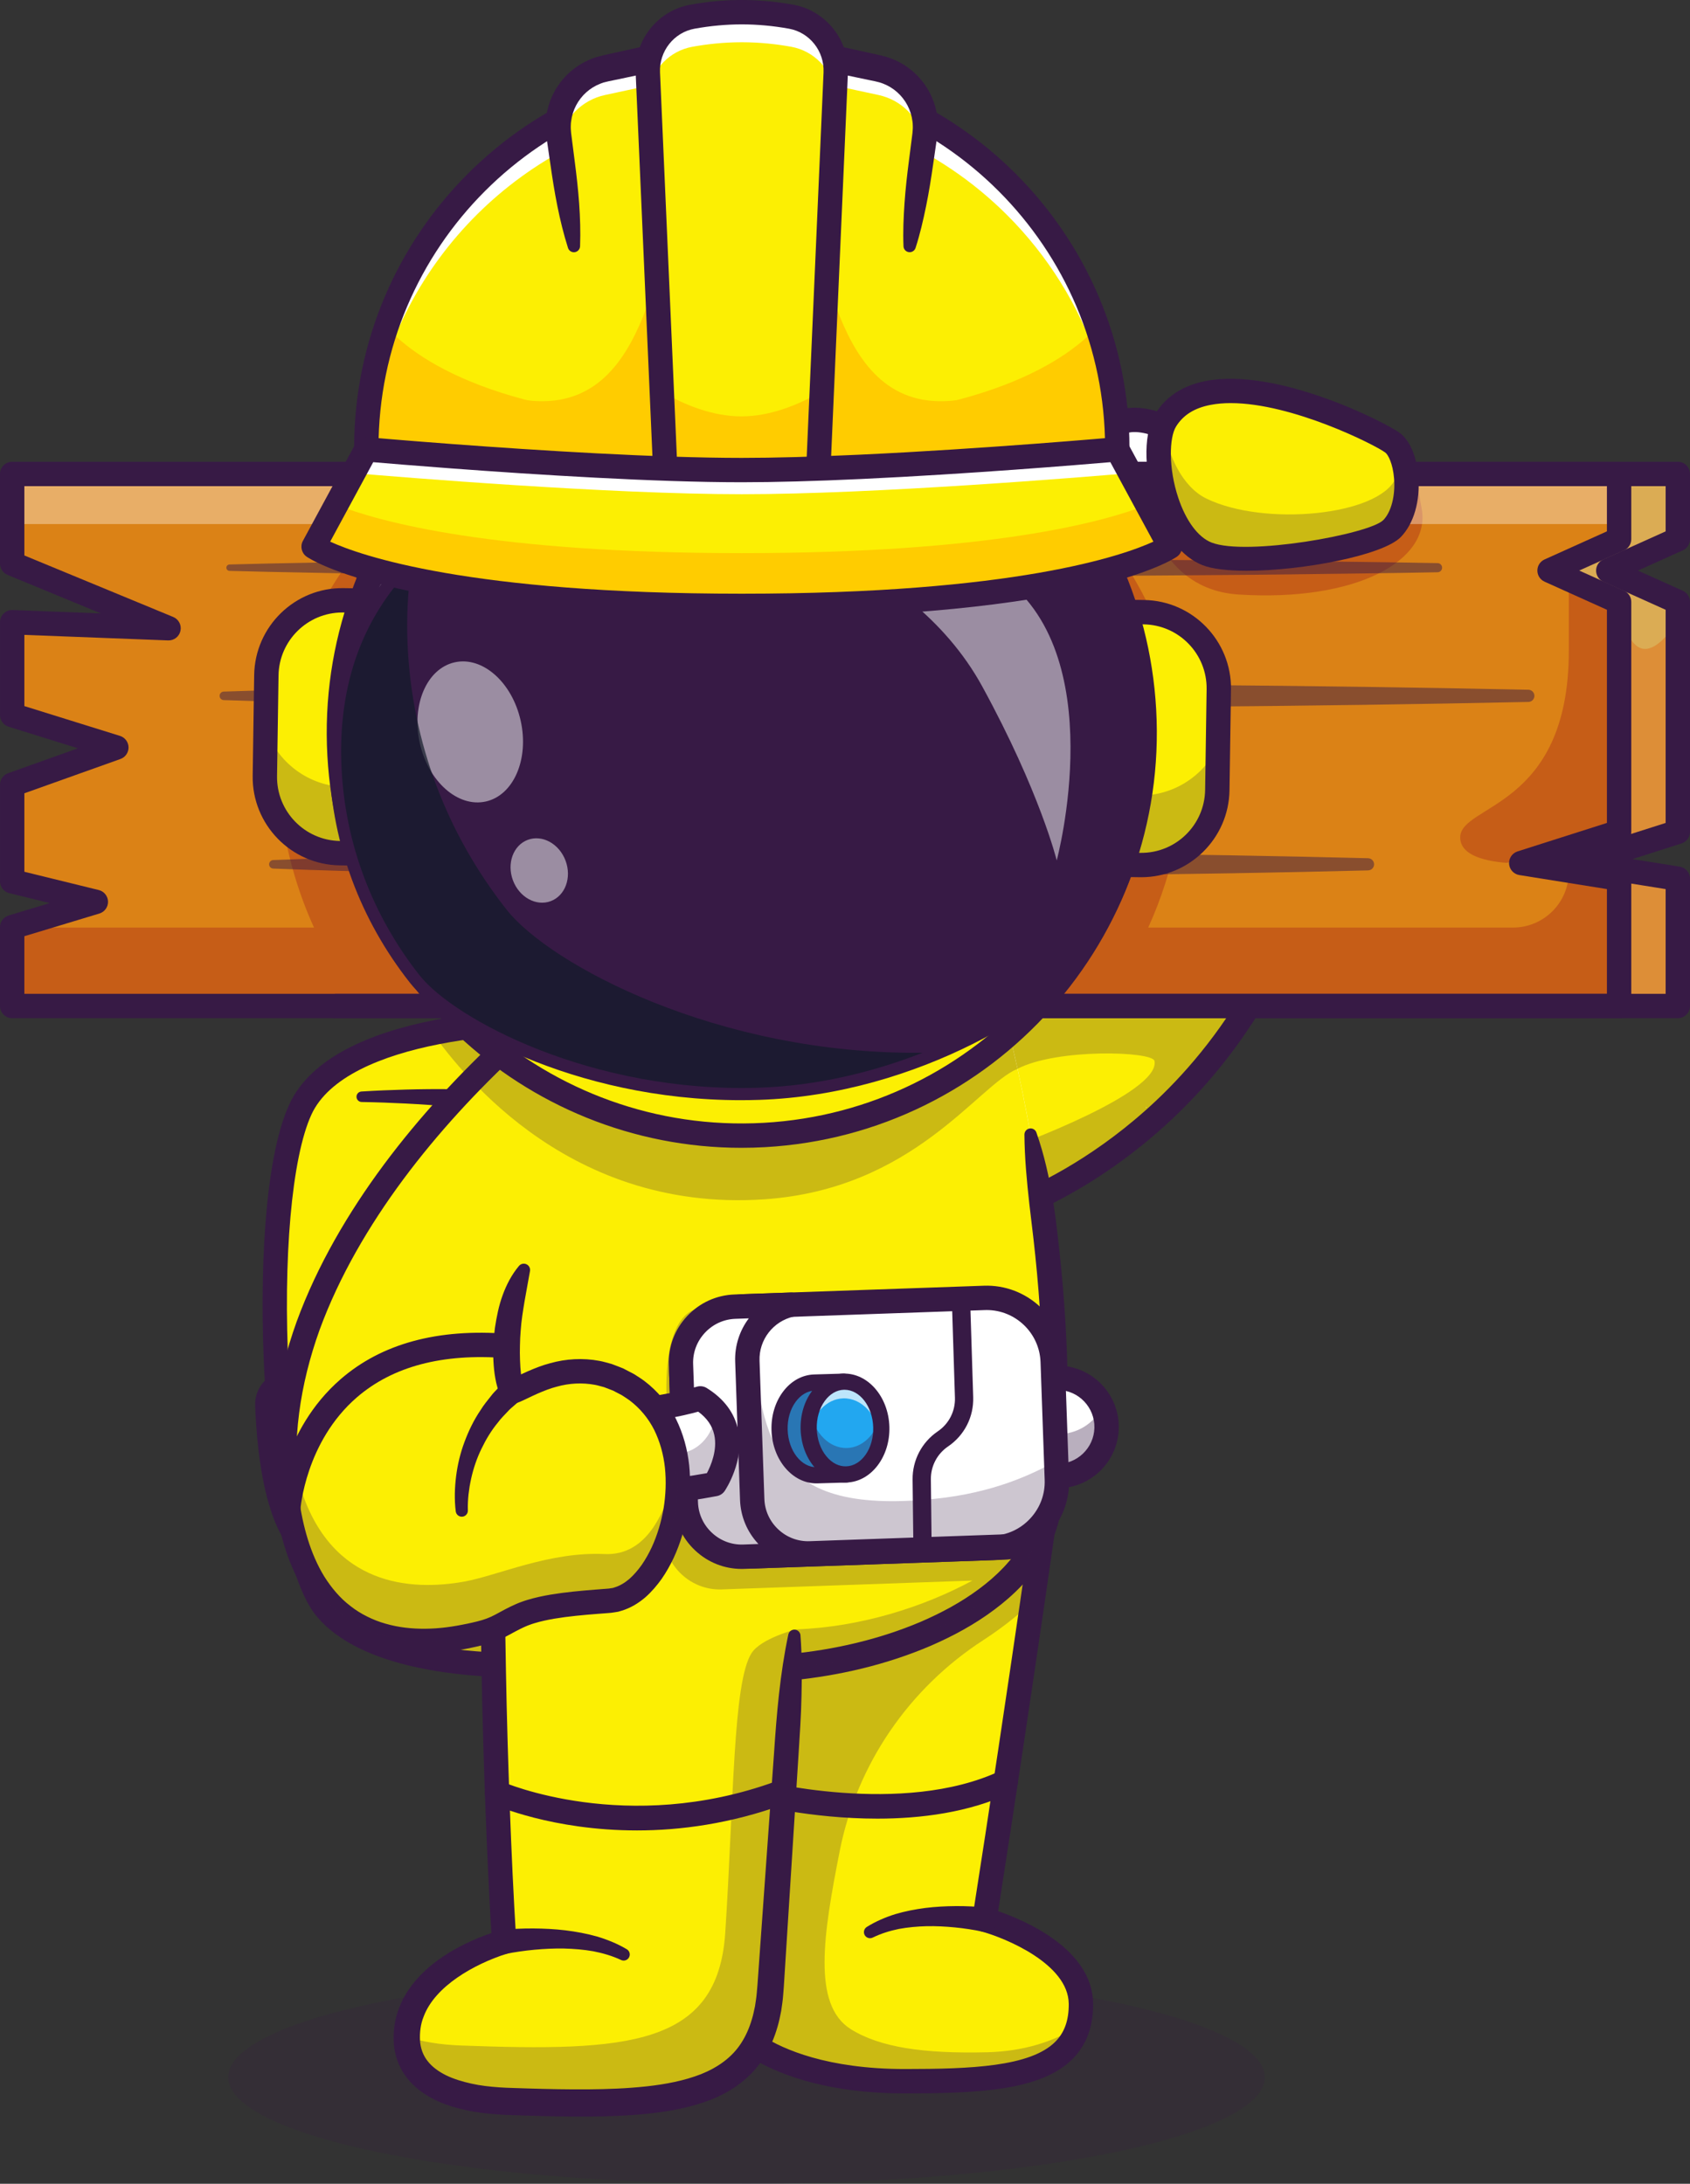 <?xml version="1.0" encoding="UTF-8"?>
<svg id="Layer_1" data-name="Layer 1" xmlns="http://www.w3.org/2000/svg" viewBox="0 0 2612.98 3375.62">
  <rect x="0" y="0" width="2612.98" height="3375.62" fill="#333333" stroke="none"/>
  <defs>
    <style>
      .cls-1 {
        opacity: .7;
      }

      .cls-2 {
        fill: #fff;
      }

      .cls-3 {
        fill: #111a28;
      }

      .cls-4 {
        opacity: .2;
      }

      .cls-4, .cls-5 {
        fill: #371a45;
      }

      .cls-6 {
        opacity: .5;
      }

      .cls-7 {
        fill: #cd8322;
      }

      .cls-8 {
        fill: #c65d17;
      }

      .cls-9 {
        fill: #dbac54;
      }

      .cls-10 {
        opacity: .35;
      }

      .cls-11 {
        fill: #22a7f0;
      }

      .cls-12 {
        fill: #fcef03;
      }

      .cls-13 {
        fill: #fc0;
      }

      .cls-14 {
        fill: #db8216;
      }

      .cls-15 {
        fill: #dd8e37;
      }

      .cls-16 {
        opacity: .25;
      }
    </style>
  </defs>
  <ellipse class="cls-4" cx="1154.23" cy="3210.95" rx="801.28" ry="164.66"/>
  <g>
    <path class="cls-2" d="M1790.18,800.12s-107.21-59.61-87.28-113.78c33.5-91.06,165.27,13.31,165.27,13.31"/>
    <path class="cls-5" d="M1790.16,818.96c-3.1,0-6.24-.77-9.14-2.38-12.41-6.9-120.58-69.38-95.81-136.75,11.35-30.86,31.98-42.46,47.29-46.77,58.75-16.53,138.47,44.77,147.36,51.82,8.15,6.46,9.53,18.3,3.07,26.46-6.46,8.15-18.3,9.53-26.46,3.07-18.67-14.75-79.7-54.69-113.79-45.08-6.45,1.82-15.76,6.24-22.11,23.51-10.85,29.5,48.37,73.93,78.75,90.82,9.09,5.05,12.36,16.52,7.31,25.62-3.44,6.19-9.86,9.69-16.48,9.69Z"/>
    <path class="cls-12" d="M1562.4,1867.96s463.22-153.47,500.25-749.48l-655.79,264.19,155.54,485.29Z"/>
    <g class="cls-16">
      <path class="cls-5" d="M2062.63,1118.47c-37.01,596-500.22,749.51-500.22,749.51l-77.04-240.43,7.56,45.69,69.47,100.71s232.35-83.89,222.61-133.95c-2.91-14.96-150.17-19.78-211.78,12.13-61.61,31.91-106.23-175.83-106.23-175.83h454.36c59.19-90.83,108.59-206.86,130.86-353.63l10.41-4.19Z"/>
    </g>
    <g class="cls-16">
      <polygon class="cls-5" points="1515.51 1627.55 1485.37 1627.55 1436.87 1476.3 1406.87 1382.69 1433.57 1371.95 1467.01 1476.3 1515.51 1627.55"/>
    </g>
    <g class="cls-16">
      <polygon class="cls-5" points="1515.51 1627.55 1485.37 1627.55 1436.87 1476.3 1467.01 1476.3 1515.51 1627.55"/>
    </g>
    <path class="cls-5" d="M1562.4,1886.8c-2.94,0-5.87-.69-8.54-2.05-4.48-2.28-7.87-6.25-9.4-11.04l-155.54-485.29c-3.01-9.4,1.74-19.53,10.9-23.22l655.79-264.19c6-2.42,12.82-1.59,18.06,2.19,5.24,3.78,8.18,9.99,7.78,16.44-19.51,314.05-157.56,505.5-269.93,610.82-122.05,114.39-238.3,153.75-243.19,155.37-1.93,.64-3.93,.96-5.92,.96Zm-132.26-493.2l144.09,449.55c36.47-15.34,123.85-57.61,212.83-141.39,103.24-97.2,229.3-271.4,254.53-554.49l-611.45,246.33Z"/>
    <polygon class="cls-9" points="2594.16 833.54 2486.61 881.95 2594.16 930.4 2594.16 1285.83 2442.87 1334.05 2594.16 1358.25 2594.16 1555.03 18.85 1555.03 18.85 1433.17 148.2 1394.08 18.85 1362.3 18.85 1212.98 179.89 1155.49 18.85 1105.34 18.85 961.81 260.6 971.09 18.85 871.21 18.85 732.63 2594.16 732.63 2594.16 833.54"/>
    <path class="cls-15" d="M2594.16,1285.83l-151.3,48.22,151.3,24.2v196.78h-652.79V967.18l562-36.78c24.11,145.22,90.79,27.97,90.79,27.97v327.45Z"/>
    <polygon class="cls-14" points="2503.36 833.55 2379.19 881.96 2503.36 930.42 2503.36 1285.84 2328.66 1334.06 2503.36 1358.26 2503.36 1555.04 18.83 1555.04 18.83 1433.18 152.19 1394.05 18.83 1362.31 18.83 1212.95 157.6 1155.5 18.83 1105.3 18.83 961.82 241.94 971.1 18.83 871.23 18.83 732.6 2503.36 732.6 2503.36 833.55"/>
    <path class="cls-8" d="M1915.41,919.02c-120.45-7.63-147.53-127.66-155.91-186.42h431.05c1.22,15.68,3.58,33.29,7.39,52.93,15.82,81.51-102.18,144.89-282.53,133.49Z"/>
    <g class="cls-10">
      <polygon class="cls-2" points="2503.35 732.62 2503.35 833.53 2502.93 833.72 2502.93 810.08 18.83 810.08 18.83 732.62 2503.35 732.62"/>
    </g>
    <path class="cls-8" d="M2425.61,900.07l77.74,30.32v355.42l-84.29,45.56s-161.01,20.31-161.36-36.79c-.32-51.87,167.91-43.76,167.91-288.59v-105.93Z"/>
    <path class="cls-8" d="M2503.36,1358.26v196.78H18.83v-121.25H485.48c-31.08-68.28-50.2-143.34-54.67-222.68-19.31-343.46,337.62-637.58,681.13-656.88,343.46-19.31,698.74,243.49,718.05,586.96,5.84,104.16-14.22,203.8-54.67,292.61h564.02c47.61,0,86.27-38.66,86.27-86.27l77.74,10.74Z"/>
    <polygon class="cls-7" points="2425.61 863.86 2425.61 900.07 2379.18 881.99 2425.61 863.86"/>
    <polygon class="cls-7" points="2328.65 1334.04 2425.61 1307.29 2425.61 1347.5 2328.65 1334.04"/>
    <g class="cls-6">
      <path class="cls-5" d="M345.91,1069.03l63.04-1.95,63.04-1.51c42.03-.93,84.06-2.19,126.08-2.85,84.06-1.64,168.11-2.69,252.16-3.73,84.06-.66,168.11-1.62,252.16-1.75l126.08-.44,126.08,.05,126.08,.05,126.08,.5c84.06,.22,168.11,.86,252.16,1.54,168.11,1.4,336.22,3.7,504.33,7.27,5.2,.11,9.33,4.42,9.22,9.62-.11,5.06-4.21,9.1-9.22,9.22-168.11,3.57-336.22,5.87-504.33,7.27-84.05,.68-168.11,1.32-252.16,1.54l-126.08,.5-126.08,.05-126.08,.05-126.08-.44c-84.05-.14-168.11-1.09-252.16-1.75-84.05-1.04-168.11-2.09-252.16-3.73-42.03-.66-84.05-1.92-126.08-2.85l-63.04-1.51-63.04-1.95c-3.64-.11-6.5-3.15-6.39-6.8,.11-3.5,2.94-6.27,6.39-6.39Z"/>
    </g>
    <g class="cls-6">
      <path class="cls-5" d="M422.4,1329.45c141.08-5.55,282.16-8.01,423.23-10.05,70.54-.66,141.08-1.62,211.62-1.75l105.81-.44,105.81,.05,105.81,.05,105.81,.5c70.54,.22,141.08,.86,211.62,1.54,141.08,1.4,282.16,3.7,423.23,7.27,5.2,.13,9.31,4.46,9.18,9.66-.13,5.03-4.2,9.04-9.18,9.18-141.08,3.57-282.16,5.87-423.23,7.27-70.54,.68-141.08,1.32-211.62,1.54l-105.81,.5-105.81,.05-105.81,.05-105.81-.44c-70.54-.14-141.08-1.09-211.62-1.75-141.08-2.04-282.16-4.49-423.23-10.05-3.64-.14-6.48-3.21-6.33-6.85,.14-3.46,2.94-6.19,6.33-6.33Z"/>
    </g>
    <g class="cls-6">
      <path class="cls-5" d="M354.78,872.57c38.92-1.09,77.83-1.89,116.75-2.6,38.92-.67,77.83-1.7,116.75-2.09l233.5-2.85c77.83-.5,155.67-1.21,233.5-1.31l116.75-.32,116.75,.2,233.5,.4,116.75,.31,116.75,.87c77.83,.67,155.67,.95,233.5,1.94,77.83,1.08,155.67,1.79,233.5,3.34,3.9,.08,7,3.3,6.92,7.2-.08,3.8-3.16,6.84-6.92,6.92-77.83,1.55-155.67,2.26-233.5,3.34-77.83,.99-155.67,1.27-233.5,1.94l-116.75,.87-116.75,.31-233.5,.4-116.75,.2-116.75-.32c-77.83-.1-155.67-.82-233.5-1.32l-233.5-2.85c-38.92-.39-77.83-1.41-116.75-2.09-38.92-.71-77.83-1.51-116.75-2.6-2.73-.08-4.88-2.35-4.8-5.08,.07-2.63,2.2-4.73,4.8-4.8Z"/>
    </g>
    <path class="cls-5" d="M2594.14,1573.88H18.84c-10.4,0-18.84-8.43-18.84-18.84v-121.87c0-8.3,5.44-15.63,13.39-18.03l63.48-19.19-62.52-15.35c-8.42-2.07-14.34-9.62-14.34-18.29v-149.35c0-7.96,5.01-15.06,12.5-17.74l107.95-38.52-107.22-33.4c-7.87-2.45-13.23-9.74-13.23-17.98v-143.52c0-5.12,2.09-10.02,5.78-13.57,3.69-3.55,8.7-5.43,13.78-5.25l136.36,5.24L11.64,888.61c-7.05-2.91-11.64-9.78-11.64-17.41v-138.58c0-10.4,8.43-18.84,18.84-18.84H2594.14c10.4,0,18.84,8.43,18.84,18.84v100.91c0,7.41-4.34,14.13-11.1,17.17l-69.4,31.26,69.4,31.26c6.76,3.04,11.1,9.76,11.1,17.17v355.43c0,8.2-5.31,15.46-13.12,17.95l-75.87,24.18,73.13,11.71c9.14,1.46,15.86,9.35,15.86,18.6v196.77c0,10.4-8.43,18.84-18.84,18.84ZM37.67,1536.21H2575.31v-161.88l-135.42-21.68c-8.61-1.38-15.15-8.49-15.8-17.19-.65-8.7,4.75-16.71,13.06-19.35l138.16-44.03v-329.49l-96.42-43.44c-6.76-3.04-11.1-9.76-11.1-17.17s4.34-14.13,11.1-17.17l96.42-43.44v-69.9H37.67v107.15l230.14,95.08c8.43,3.49,13.16,12.51,11.21,21.43-1.95,8.91-9.92,15.18-19.12,14.8l-222.22-8.54v110.08l147.82,46.05c7.74,2.41,13.07,9.5,13.23,17.6,.17,8.1-4.87,15.4-12.5,18.12l-148.55,53.01v121.3l115,28.24c8.24,2.02,14.11,9.31,14.34,17.8,.22,8.49-5.25,16.07-13.38,18.53l-115.96,35.05v89.05Z"/>
    <path class="cls-5" d="M2503.36,1573.88H519.89c-10.4,0-18.84-8.43-18.84-18.84s8.43-18.84,18.84-18.84h1964.63v-161.88l-135.42-21.68c-8.61-1.38-15.15-8.49-15.8-17.19-.65-8.7,4.75-16.71,13.06-19.36l138.16-44.03v-329.49l-96.42-43.44c-6.76-3.04-11.1-9.76-11.1-17.17s4.34-14.13,11.1-17.17l96.42-43.44v-69.9H519.89c-10.4,0-18.84-8.43-18.84-18.84s8.43-18.84,18.84-18.84h1983.47c10.4,0,18.84,8.43,18.84,18.84v100.91c0,7.41-4.34,14.13-11.1,17.17l-69.4,31.26,69.4,31.26c6.76,3.04,11.1,9.76,11.1,17.17v355.43c0,8.2-5.3,15.46-13.12,17.95l-75.87,24.18,73.13,11.71c9.14,1.46,15.86,9.35,15.86,18.6v196.77c0,10.4-8.43,18.84-18.84,18.84Z"/>
    <path class="cls-2" d="M1802.06,649.85c-26.8,43.98-2.17,179.97,64.08,206.24,56.56,22.44,256.54-8.67,286.21-39.09,33.43-34.28,25.6-114.11,.8-132.55s-282.7-146.85-351.09-34.6Z"/>
    <path class="cls-12" d="M1802.06,649.85c-26.8,43.98-2.17,179.97,64.08,206.24,56.56,22.44,256.54-8.67,286.21-39.09,33.43-34.28,25.6-114.11,.8-132.55s-282.7-146.85-351.09-34.6Z"/>
    <g class="cls-16">
      <path class="cls-5" d="M2152.33,817.01c-29.67,30.42-229.65,61.54-286.2,39.08-63-25-88.34-149.13-67.67-199.09,7.06,46.43,29.43,95.31,66.49,113.53,88.53,43.51,266.43,27.12,292.94-31.08,4.19-9.23,7.77-19.64,10.55-30.56,10.83,31.88,8.76,82.59-16.1,108.11Z"/>
    </g>
    <path class="cls-5" d="M1927.59,882.27c-28.76,0-53.24-2.65-68.4-8.66-31.46-12.48-57.42-45.16-73.1-92.01-14.75-44.06-21.07-107.14-.11-141.54,16.46-27.03,42.81-44.23,78.29-51.13,110.29-21.44,278.18,64.09,300.12,80.41,15.47,11.51,26.16,36.68,28.59,67.35,3.02,37.99-7.14,72.94-27.16,93.47-27.65,28.36-152.13,52.11-238.24,52.11Zm-24.57-259.16c-11.05,0-21.64,.87-31.56,2.8-25,4.86-42.44,15.9-53.31,33.75h0c-10.29,16.89-11.81,63.74,3.66,109.99,11.92,35.62,30.61,60.75,51.27,68.95,53.62,21.27,244.45-12.86,265.77-34.73,12.18-12.48,18.68-37.68,16.58-64.19-1.85-23.26-9.28-36.94-13.53-40.1-16.51-12.28-144.16-76.46-238.89-76.46Zm-100.96,26.75h0Z"/>
    <path class="cls-12" d="M930.63,1580.62l-6.17,699.67-2.54,288.96s-316.64,35.9-417.27-82.02c-37.22-43.72-63.19-174.24-74.13-318.25-13.23-175.43-4.24-370.96,33.78-453.83,61.04-133.02,355.69-143.3,466.32-134.52Z"/>
    <g class="cls-16">
      <path class="cls-5" d="M924.47,2280.28l-2.54,288.96s-316.64,35.9-417.27-82.02c-37.22-43.72-63.19-174.24-74.13-318.25l194.8-46.17s68.7-2.75,85.11,215.2c4.63,60.99,99.05,79.01,165.65,26.25,24.14-19.15,39.11-48.99,48.38-83.96Z"/>
    </g>
    <path class="cls-5" d="M814.75,2593.36c-104.97,0-256.96-14.89-324.39-93.93-48.73-57.11-74.11-232.22-81.62-377.05-7.46-143.86-1.27-328.45,38.48-415.1,66.77-145.54,372.65-154.34,484.89-145.45,10.37,.82,18.11,9.89,17.29,20.26-.82,10.37-9.95,18.13-20.26,17.29-123.09-9.76-394.48,7.63-447.68,123.6-30.41,66.28-44.18,222.28-35.1,397.44,8.9,171.56,38.1,314.04,72.66,354.55,92.95,108.95,397.75,75.9,400.82,75.56,10.32-1.17,19.66,6.26,20.83,16.6,1.17,10.34-6.26,19.66-16.59,20.83-4.84,.55-49.43,5.4-109.32,5.4Z"/>
    <path class="cls-2" d="M446.97,2137.78l167.89,3.84c14.99,.34,27.87,10.73,31.3,25.32,12.57,53.44,35.2,178.38-15.11,222.65-41.76,36.74-112.69,36.38-155.96,3.47-48.4-36.82-59.36-159.94-61.79-221.05-.76-19,14.67-34.66,33.67-34.23Z"/>
    <g class="cls-16">
      <path class="cls-5" d="M646.15,2166.96c12.6,53.42,35.2,178.37-15.12,222.62-41.77,36.76-112.68,36.39-155.97,3.47-29.75-22.66-45.35-77.96-53.51-131.37,8.93,26.43,21.89,47.6,37.35,61.13,88.56,77.5,146.45-22.33,146.45-22.33,0,0,12.14,22.88,20.91,23.75,36.68,3.66,23.22-109.87,14.89-168.46,2.31,3.28,4.04,7.05,5,11.19Z"/>
    </g>
    <path class="cls-5" d="M551.43,2436.34c-31.33,0-62.88-9.37-87.74-28.29-51.01-38.8-65.79-149.37-69.21-235.29-.57-14.22,4.83-28.2,14.81-38.35,9.98-10.15,23.86-15.78,38.12-15.46h0l167.89,3.84c23.58,.54,43.81,16.92,49.2,39.84,16.21,68.88,35.03,191.8-21,241.1-24.62,21.67-58.22,32.6-92.06,32.61Zm-105.22-279.73c-3.82,0-7.38,1.49-10.06,4.21-2.75,2.8-4.18,6.51-4.03,10.44,4.25,106.83,24.58,184.14,54.37,206.81,37.54,28.56,98.04,27.36,132.11-2.62,34.98-30.77,27.69-125.66,9.22-204.19-1.46-6.21-6.97-10.66-13.4-10.8l-167.88-3.84h0c-.11,0-.22,0-.34,0Z"/>
    <path class="cls-5" d="M603.94,2202.8c.6,19.26,3.11,39.65,4.18,60.21,1.14,20.6,1.37,41.7-1.6,63.19-2.99,21.35-9.32,43.66-22.85,63.33-6.71,9.77-15.2,18.6-24.86,25.75-9.66,7.18-20.38,12.67-31.34,16.75-9.76,3.64-20.61-1.33-24.25-11.08-3.64-9.76,1.33-20.61,11.08-24.25,.44-.16,.88-.31,1.32-.44l.07-.02c16.42-4.73,30.74-13.3,41.21-26.44,10.58-13.03,17.31-30.2,21.23-48.55,3.96-18.4,5.28-37.96,5.61-57.76,.43-19.89-.62-39.87,.24-61.07,.22-5.51,4.87-9.79,10.37-9.56,5.25,.21,9.39,4.45,9.57,9.62v.31Z"/>
    <path class="cls-5" d="M558.82,1687.22c23.03-1.44,45.91-2.36,68.91-3,22.98-.64,45.99-.87,69.07-.6,23.08,.23,46.21,.98,69.49,2.78,23.32,1.87,46.63,4.15,70.78,9.98,10.12,2.44,16.35,12.63,13.9,22.75-2.44,10.12-12.63,16.35-22.75,13.9-.48-.12-.95-.25-1.42-.4l-.11-.03c-19.92-6.54-42.04-10.62-64.07-14.09-22.12-3.46-44.61-5.97-67.18-7.96-22.57-2.04-45.25-3.59-67.98-4.73-22.7-1.15-45.53-2.01-68.2-2.37h-.08c-4.48-.07-8.06-3.76-7.99-8.25,.07-4.26,3.44-7.7,7.61-7.98Z"/>
    <path class="cls-2" d="M1771.64,1711.96v-.89c.47,.05,.47,.33,0,.89Z"/>
    <path class="cls-2" d="M1771.64,1711.96v-.89c.47,.05,.47,.33,0,.89Z"/>
    <path class="cls-2" d="M1771.64,1711.07c.47,.05,.47,.33,0,.89v-.89Z"/>
    <path class="cls-12" d="M1630.37,2239.82s-53.62,379.92-108.23,727.53c0,0,148.1,40.28,149.12,129.75,1.29,112.71-121.48,119.91-271.87,120-107.56,.06-183.59-24.43-228.48-52.66-97.81-61.51,85.69-171.45-73.95-965.5"/>
    <g class="cls-16">
      <path class="cls-5" d="M1666.71,3132.48c-23.3,78.91-134.53,84.54-267.31,84.63-107.57,.05-183.62-24.43-228.49-52.66-97.81-61.52,85.67-171.47-73.94-965.54l533.41,40.93s-13.6,96.22-34.09,236.18c-25.08,23.4-50.8,42.91-75.85,59.15-115.08,74.6-195.74,191.9-222.19,326.47-25.08,127.56-42.89,237.18,17.03,274.87,44.87,28.23,112.77,38.26,211.28,35.82,55.19-1.36,102.31-16.22,140.15-39.86Z"/>
    </g>
    <path class="cls-5" d="M1398.98,3235.93c-130.31,0-205.1-34.79-238.1-55.55-48.07-30.23-42.38-72.13-32.04-148.19,16.41-120.74,46.97-345.48-50.35-829.54-2.05-10.2,4.56-20.13,14.75-22.18,10.2-2.05,20.13,4.55,22.18,14.75,98.57,490.28,67.46,719.11,50.75,842.04-10.33,75.98-11.76,94.55,14.76,111.22,29.57,18.59,97.21,49.77,218.04,49.77h.4c100.52-.06,193.93-3.34,232.51-42.39,14.11-14.27,20.82-33.43,20.54-58.56-.7-61.53-97.87-101.56-135.24-111.79-9.25-2.53-15.14-11.62-13.65-21.09,53.96-343.48,107.65-723.44,108.19-727.23,1.46-10.3,11.01-17.48,21.28-16.02,10.3,1.45,17.47,10.98,16.02,21.28-.53,3.74-52.61,372.35-105.77,711.81,41.2,14.19,145.87,58.51,146.83,142.62,.4,35.21-10.16,63.97-31.41,85.47-48.85,49.44-146.33,53.52-259.29,53.58h-.42Z"/>
    <g class="cls-10">
      <path class="cls-5" d="M1193.71,2514.4c-.78-15.1-1.73-30.7-2.92-46.85,1.14,16.15,2.14,31.75,2.92,46.85Z"/>
    </g>
    <g class="cls-10">
      <path class="cls-5" d="M1189.79,2454.41c-.68-8.8-1.41-17.79-2.24-26.92,.78,9.12,1.55,18.11,2.24,26.92Z"/>
    </g>
    <g class="cls-10">
      <path class="cls-5" d="M1183.45,2385.29c-.87-8.39-1.82-16.97-2.83-25.64,1,8.67,1.92,17.24,2.83,25.64Z"/>
    </g>
    <g class="cls-10">
      <path class="cls-5" d="M1116.69,2319.71c-.93-10.24-1.96-20.57-3.03-31.14,1.07,10.57,2.09,20.95,3.03,31.14Z"/>
    </g>
    <path class="cls-2" d="M1621.98,2325.65c-29.12,234.45-541.57,340.79-763.87,173.82-19.08-14.39-36.01-30.76-50.31-49.23-14.3-18.38-25.93-38.87-34.46-61.57-7.36-19.41-12.43-40.37-14.91-63.02-20.49-185.96-20.16-397.86,3.28-628.27,2.91-28.74,6.14-57.77,9.8-87.07,1.13-8.96,2.25-17.91,3.42-26.91,1.36-10.08,2.72-20.21,4.13-30.38,7.22-52.19,15.61-105.27,25.13-159.05,8.21-46.09,6.24-47.03,9.24-93.82,3.1-46.09,176.12-48.2,349.47-20.73,127.59,27.01,314.3,51.11,350.78,155.16,.61,6.75,2.02,14.02,3.85,21.52,4.41,18.01,11.44,37.14,16.83,51.95,12.43,33.95,30.24,99.59,47.26,183.62,16.97,83.84,33.15,185.96,42.29,292.96,9.75,113.52,11.53,232.48-1.92,341.03Z"/>
    <path class="cls-12" d="M1621.97,2325.68c-29.15,234.45-541.56,340.78-763.87,173.8-19.12-14.41-36.02-30.75-50.34-49.21-14.32-18.41-25.95-38.9-34.47-61.59-7.34-19.4-12.43-40.36-14.88-63-.8-7.2-1.55-14.36-2.26-21.61-4.24-41.67-7.39-84.67-9.46-128.79-7.06-147.15-2.35-307.44,14.97-477.9,.33-3.01,.61-6.03,.94-9.09v-.05c2.68-25.76,5.6-51.66,8.85-77.93,1.13-8.95,2.26-17.89,3.44-26.89,.28-2.17,.57-4.33,.89-6.5,1.08-7.91,2.12-15.87,3.25-23.87,7.2-52.22,15.59-105.29,25.1-159.06,8.24-46.1,6.26-47.04,9.28-93.85,3.06-46.1,176.11-48.17,349.44-20.72,127.61,27.03,314.32,51.14,350.76,155.16,.61,6.78,2.02,14.03,3.86,21.52,4.43,18.04,11.44,37.15,16.86,51.99,5.93,16.2,13.09,39.65,20.81,68.84,5.79,21.99,11.91,47.23,18.08,75.2,2.78,12.67,5.56,25.85,8.33,39.55,17,83.82,33.15,185.95,42.33,292.98,9.75,113.48,11.49,232.48-1.93,341.01Z"/>
    <g class="cls-16">
      <path class="cls-5" d="M869.69,2347.67c-37.2,.28-70.02-1.79-98.65-5.18-4.14-41.11-7.25-83.39-9.32-126.9,17.47,2.64,34.99,4.19,52.17,4.99,6.83,33.62,17.42,65.41,33.39,92.53,7.16,12.15,14.64,23.64,22.41,34.56Z"/>
    </g>
    <path class="cls-5" d="M1602.42,1750.63c12.22,34.57,19.96,70.13,25.82,105.96,1.44,8.96,2.66,17.95,3.91,26.94l3.26,27.03c2.12,18.03,4.03,36.09,5.75,54.17,6.88,72.32,10.47,145.07,9.61,218.01-.59,36.47-2.41,72.98-5.53,109.46l-2.91,27.34c-.49,4.56-.88,8.99-1.81,14.13-.82,4.96-1.52,9.95-2.87,14.79-4.59,19.56-12.34,38.23-22.27,55.31-19.93,34.27-47.89,62.03-78.29,84.64-30.45,22.81-63.71,40.67-97.9,55.55-68.65,29.35-141.49,46.24-215.08,53.57-73.59,7.05-148.56,4.56-221.64-12.15-18.23-4.31-36.34-9.32-54.15-15.58-17.78-6.33-35.28-13.66-52.3-22.23-33.77-17.52-66.01-39.88-92.1-69.12-13.08-14.5-24.68-30.47-34.37-47.57-9.67-17.13-17.07-35.47-22.59-54.22-1.25-4.72-2.83-9.38-3.77-14.16l-3.01-14.31c-1.45-9.47-3.04-19.53-3.75-28.32-1.67-18.11-3.82-36.18-5.1-54.32-11.9-144.98-11.17-290.52-1.97-435.23,9.57-144.73,27.66-288.71,52.63-431.39,3.02-17.89,6.31-35.05,7.63-51.57,.69-8.3,1.04-17.24,1.55-26.32l.78-13.65,.43-6.86,.11-1.72c.12-1.07,.32-2.37,.52-3.55,.48-2.37,.81-4.9,1.75-7.03,3.31-9.44,9.28-15.23,14.67-19.91,5.44-4.18,10.88-7.3,16.03-9.57,10.37-4.64,20.23-7.38,29.92-9.51,19.34-4.11,38.13-6.04,56.8-7.19,37.29-2.13,74.03-1.15,110.6,1.11,36.55,2.35,72.88,6.19,109.04,11.17,9.06,1.29,17.95,2.55,27.37,4.05l6.97,1.09,6.83,1.41,13.37,2.77,52.97,10.69c35.48,7.24,71.19,14.93,106.71,24.98,35.45,10.16,71.01,22.31,104.73,41.2,16.78,9.51,33.05,21,47.46,35.38,14.46,14.24,26.34,32.36,33.5,52.33,.51,1.41,.83,2.85,.97,4.28l.02,.22c1,10.4,3.89,22.05,7.35,33.58,3.49,11.61,7.65,23.27,11.98,35.23,3.54,9.78-1.51,20.58-11.29,24.13-9.73,3.53-20.49-1.49-24.08-11.18-4.44-11.99-8.96-24.32-12.91-37.1-3.91-12.85-7.51-26.01-9.11-41.01l.99,4.5c-5.22-13.87-13.46-26.71-24.76-37.67-11.21-11-24.63-20.52-39.25-28.64-29.39-16.16-62.52-27.63-96.31-37.1-33.89-9.44-68.74-16.82-103.9-23.83l-53.06-10.47-13.11-2.66-6.41-1.3-6.39-.96-26.13-3.75c-35.27-4.71-70.68-8.3-106.08-10.42-35.36-2.04-70.83-2.79-105.51-.65-17.28,1.12-34.44,3.05-50.34,6.51-7.9,1.74-15.44,4.05-21.51,6.81-3.12,1.34-5.43,2.9-7.18,4.15-1.26,1.23-1.95,2.06-1.45,1.35-.13-.12,.26-.29,.18-.49,0-.07-.03-.27-.09-.22l-.1,1.66-.39,6.63-.7,13.34c-.45,8.92-.78,17.99-1.58,27.65-1.58,19.44-5.15,37.73-8.09,55.37-24.67,141.33-42.48,283.85-51.87,426.85-9.02,142.98-9.64,286.54,2.13,428.98,1.27,17.82,3.39,35.55,5.04,53.33,.76,9.18,2.11,16.93,3.33,25.26l2.56,12.15c.78,4.07,2.16,7.96,3.2,11.95,4.69,15.78,10.8,31.09,18.8,45.4,8.05,14.28,17.69,27.66,28.7,39.96,21.89,24.77,49.77,44.38,79.78,60.1,15.16,7.69,30.92,14.37,47.07,20.18,16.19,5.75,32.83,10.42,49.66,14.47,67.55,15.73,138.55,18.47,208.32,11.99,69.77-6.69,139.07-22.6,203.16-49.78,31.89-13.75,62.6-30.18,89.95-50.55,27.39-20.18,51.55-44.43,68-72.58,8.22-14.04,14.45-29.01,18.15-44.52,3.62-14.75,4.74-33.38,6.88-50.8,3.14-35.33,5.04-70.85,5.74-106.45,1.08-71.23-2.18-142.68-8.72-213.88-3.23-35.62-7.48-71.14-11.81-106.67-3.97-35.59-7.35-71.25-7.67-107.67v-.03c-.05-5.27,4.19-9.58,9.46-9.63,4.18-.04,7.76,2.64,9.08,6.36Z"/>
    <path class="cls-5" d="M1356.2,2811.21c-103.64,0-189.92-22.22-195.77-23.76-10.06-2.65-16.06-12.95-13.41-23.01,2.65-10.06,12.94-16.06,23.01-13.42,2.23,.59,225.14,57.86,376.91-13.84,9.4-4.44,20.63-.42,25.08,8.99,4.44,9.41,.42,20.63-8.99,25.08-64.73,30.57-139.44,39.97-206.82,39.97Z"/>
    <path class="cls-5" d="M1518.83,2985.89c-6.36-1.45-13.84-2.78-20.9-3.84-7.16-1.11-14.39-2.02-21.62-2.71-14.48-1.4-29.03-2.15-43.52-1.88-14.46,.39-28.85,1.63-42.93,4.24-13.97,2.86-27.56,7.06-40.2,13.21l-.37,.18c-4.68,2.28-10.31,.33-12.59-4.35-2.12-4.36-.53-9.58,3.47-12.1,13.78-8.63,28.7-14.98,43.96-19.79,15.31-4.54,30.91-7.52,46.57-9.58,15.67-1.93,31.38-2.77,47.09-2.88,7.86-.06,15.72,.1,23.59,.5,7.98,.38,15.52,.88,24.06,1.91,10.35,1.24,17.73,10.62,16.49,20.97-1.24,10.35-10.62,17.73-20.97,16.49-.66-.08-1.3-.19-1.94-.33l-.21-.05Z"/>
    <path class="cls-12" d="M782.18,3248.16c257.99,9.63,397.56,1.25,409.05-174.27,16.55-252.46,37-546.6,37-546.6l-368.39-286.57-97.06-75.48c-.36,21.25-.68,42.23-.86,63.05-5.07,437.31,17.46,773.43,17.46,773.43,0,0-140.75,37.76-150.16,137.5-7.01,74.28,62.19,105.54,152.96,108.94Z"/>
    <g class="cls-16">
      <path class="cls-5" d="M1230.53,2518.7s-22.74,302.73-39.32,555.17c-11.49,175.55-151.06,183.93-409.01,174.27-87.11-3.25-154.4-32.16-153.41-100.16,23.83,8.29,52.36,12.71,83.49,13.89,258,9.61,397.57,1.22,409.06-174.27,13.33-203.94,11.79-386.72,40.6-432.15,14.55-22.94,68.6-36.76,68.6-36.76Z"/>
    </g>
    <path class="cls-5" d="M1237.62,2527.92c2.45,31.13,2.29,62.07,1.63,92.97-.55,30.92-2.77,61.72-4.69,92.53l-11.72,184.91-5.86,92.45-2.93,46.23-1.46,23.11c-.51,7.74-.89,15.21-1.69,23.63-.53,8.19-1.9,16.45-3.06,24.68-1.67,8.26-3.23,16.51-5.73,24.73-4.71,16.4-11.53,32.71-21.15,47.69-9.57,14.99-21.98,28.4-36.04,39.18-14.04,10.83-29.51,19.13-45.27,25.42-31.64,12.32-63.94,18.11-95.68,21.58-31.8,3.38-63.33,4.53-94.62,4.71-31.31,.2-62.42-.49-93.44-1.46l-23.24-.79-11.63-.43-12.16-.71c-16.23-1.16-32.54-2.98-48.88-6.65-16.31-3.62-32.74-8.43-48.64-16.38-15.78-7.96-31.37-19.05-43.18-34.68-11.94-15.49-18.6-35.33-19.42-54.04-.81-18.57,1.78-36.99,8.75-53.96,3.18-8.58,7.66-16.45,12.32-24.08,4.95-7.4,10.23-14.53,16.15-20.9,11.67-12.93,24.93-23.72,38.74-33.1,13.86-9.34,28.4-17.16,43.29-23.94,7.45-3.39,14.99-6.51,22.65-9.35,7.8-2.86,15.11-5.38,23.84-7.79h.04s-13.91,19.44-13.91,19.44c-4.38-70.01-7.5-139.67-10.14-209.51-2.56-69.81-4.64-139.62-5.9-209.46-1.28-69.83-2.16-139.68-2.16-209.53-.23-69.85,.54-139.7,1.56-209.55,.15-10.4,8.71-18.71,19.11-18.56,10.4,.15,18.71,8.71,18.56,19.11v.11c-1.02,69.6-1.79,139.22-1.56,208.84,0,69.62,.88,139.24,2.16,208.86,1.26,69.61,3.33,139.21,5.88,208.78,2.61,69.52,5.75,139.21,10.08,208.4,.56,9.02-5.28,16.96-13.62,19.37l-.3,.08h-.01c-6.14,1.82-13.41,4.4-20.05,7-6.77,2.65-13.46,5.56-20.01,8.69-13.12,6.23-25.69,13.4-37.36,21.46-23.19,16.06-43.02,36.41-51.87,60.21-4.79,11.69-6.21,24.6-5.62,36.78,.73,12.1,4.6,22.75,11.59,31.74,6.94,9.02,17.07,16.47,28.85,22.26,11.84,5.74,25.25,9.77,39.04,12.8,13.8,3.12,28.28,4.72,42.83,5.74l10.96,.63,11.52,.41,23.05,.75c30.72,.93,61.36,1.56,91.83,1.33,30.46-.21,60.73-1.39,90.36-4.58,29.56-3.22,58.57-8.75,84.57-18.93,25.85-10.35,47.82-25.92,61.98-48.01,7.17-10.95,12.55-23.35,16.47-36.56,2.08-6.56,3.41-13.48,4.89-20.34,1.01-7.05,2.29-14.02,2.79-21.26,.75-6.95,1.24-14.9,1.8-22.56l1.65-23.11,3.3-46.21,6.61-92.43,13.22-184.86c4.12-61.64,9.21-123.21,22.16-184.24,1.09-5.14,6.14-8.42,11.28-7.33,4.22,.9,7.19,4.46,7.51,8.54v.09Z"/>
    <path class="cls-5" d="M984.66,2829.44c-130.25,0-218.44-38.63-223.92-41.09-9.49-4.26-13.73-15.41-9.46-24.9,4.26-9.48,15.4-13.72,24.88-9.47,2.13,.95,192.67,83.71,423.69-.51,9.77-3.56,20.58,1.47,24.15,11.25,3.56,9.77-1.47,20.58-11.25,24.15-83.43,30.41-161.3,40.58-228.09,40.58Z"/>
    <path class="cls-5" d="M775.02,2983.33c8.88-1.01,16.78-1.51,25.12-1.88,8.23-.39,16.44-.55,24.66-.49,16.43,.12,32.86,.94,49.24,2.86,16.38,2.05,32.71,4.98,48.76,9.51,16.01,4.77,31.71,11.07,46.31,19.76,4.47,2.66,5.94,8.44,3.28,12.91-2.49,4.18-7.7,5.74-12.02,3.75l-.39-.18c-13.44-6.25-27.84-10.46-42.61-13.33-14.87-2.64-30.06-3.85-45.29-4.24-15.26-.28-30.6,.48-45.85,1.88-7.62,.7-15.24,1.61-22.8,2.72-7.46,1.06-15.32,2.39-22.1,3.86l-.2,.04c-10.18,2.2-20.22-4.27-22.42-14.45-2.2-10.18,4.27-20.22,14.45-22.42,.62-.13,1.25-.24,1.87-.31Z"/>
    <circle class="cls-2" cx="1634.97" cy="2205.71" r="75.98" transform="translate(-1080.8 1802.14) rotate(-45)"/>
    <g class="cls-10">
      <path class="cls-5" d="M1710.91,2207.55c-1.02,41.95-35.83,75.16-77.78,74.14-41.95-1.02-75.16-35.89-74.14-77.84,.28-11.59,3.15-22.57,8.09-32.3,11.57,25.95,37.33,44.39,67.63,45.13,30.3,.74,56.93-16.43,69.68-41.79,4.47,9.95,6.8,21.06,6.51,32.65Z"/>
    </g>
    <path class="cls-5" d="M1635,2300.53c-.78,0-1.56,0-2.34-.03-52.27-1.27-93.75-44.83-92.48-97.09,1.27-52.26,44.72-93.81,97.09-92.48,52.27,1.27,93.75,44.83,92.48,97.09-1.25,51.48-43.54,92.51-94.76,92.51Zm-.05-151.96c-30.87,0-56.35,24.72-57.11,55.75-.77,31.5,24.24,57.75,55.74,58.52,31.39,.75,57.75-24.24,58.52-55.74,.77-31.5-24.24-57.75-55.74-58.52-.47-.01-.94-.02-1.41-.02Z"/>
    <g class="cls-16">
      <path class="cls-5" d="M813.89,2220.58c-17.19-.8-34.7-2.35-52.17-4.99,1.93,40.92,4.8,80.8,8.62,119.6h-9.18c-19.73-106.47-15.02-217.31-17.42-327.5l67.15-46.81c-5.79,62.53-15.49,168.01,3.01,259.69Z"/>
    </g>
    <g class="cls-16">
      <path class="cls-5" d="M1613.88,2360.38c-40.59,116.21-210.06,198.85-388.29,217.64l4.94-59.33c99.83-3.53,197.44-34.66,272.97-75.48l-387.68,13.66c-47.56,1.65-87.77-35.83-89.52-83.39l-1.32-38.85c-43.7,6.73-83.72,10.55-120.08,12.15l-14.46-11.58h-29.34c-4.76-7.11-9.37-14.46-13.84-22.08-15.96-27.12-26.56-58.91-33.39-92.53,106.7,4.9,201.07-20.86,201.07-20.86,1.84,.99,3.63,2.03,5.42,3.11l10.17-45.77c-1.51-41.67,3.01-125.63,49.96-134.72,5.6-1.04,15.87,48.27,21.71,48.03l401.43-14.13c47.56-1.65,87.87,35.88,89.42,83.44l5.98,169.19,1.6,44.45c.28,7.96-.57,15.77-2.35,23.17,5.65-5.37,10.88-10.74,15.59-16.1Z"/>
    </g>
    <g class="cls-16">
      <path class="cls-5" d="M869.69,2347.67c-37.2,.28-70.02-1.79-98.65-5.18-4.14-41.11-7.25-83.39-9.32-126.9,17.47,2.64,34.99,4.19,52.17,4.99,6.83,33.62,17.42,65.41,33.39,92.53,7.16,12.15,14.64,23.64,22.41,34.56Z"/>
    </g>
    <path class="cls-2" d="M1551.21,2392.22l-401.42,14.09c-47.51,1.68-87.79-35.84-89.47-83.41l-7.49-213.62c-1.46-41.65,27.13-77.67,66.2-87.11,5.53-1.38,11.29-2.14,17.21-2.36l401.36-14.09c47.57-1.68,87.85,35.84,89.47,83.41l5.97,169.19,1.58,44.43c1.68,47.57-35.9,87.79-83.41,89.47Z"/>
    <g class="cls-16">
      <path class="cls-5" d="M1551.21,2392.22l-401.42,14.09c-47.51,1.68-87.79-35.84-89.47-83.41l-7.49-213.62c-1.46-41.65,27.13-77.67,66.2-87.11,23.33,14.34,38.14,23.52,38.14,23.52,25.56,170.78,22.49,298.16,287.92,271.19,91.51-9.3,152.01-38.42,187.95-58.56l1.58,44.43c1.68,47.57-35.9,87.79-83.41,89.47Z"/>
    </g>
    <path class="cls-5" d="M1161.88,2424.67c-30.63,0-59.74-11.48-82.39-32.6-23.71-22.1-37.4-52.01-38.53-84.22l-6.4-182.19c-2.34-66.71,50.03-122.9,116.74-125.24l369.93-12.99c66.65-2.41,122.9,50.02,125.24,116.74l6.4,182.19c1.13,32.2-10.42,63-32.52,86.71-22.1,23.71-52.01,37.4-84.21,38.53l-369.94,12.99-.66-18.82,.66,18.82c-1.44,.05-2.88,.08-4.32,.08Zm363.64-399.64c-.99,0-1.97,.02-2.97,.05l-369.93,12.99c-45.95,1.61-82.03,40.31-80.42,86.27l6.4,182.19c.78,22.15,10.21,42.74,26.56,57.98,16.35,15.24,37.56,23.21,59.7,22.43l369.94-12.99c22.15-.78,42.74-10.21,57.98-26.57,15.24-16.35,23.21-37.55,22.43-59.7l-6.4-182.19c-1.58-44.96-38.66-80.47-83.3-80.47Z"/>
    <path class="cls-2" d="M1567.26,2390.07c-5.16,1.26-10.5,1.98-16.06,2.15l-401.42,14.09c-34.82,1.21-65.74-18.57-80.42-48.04-5.36-10.7-8.57-22.68-8.98-35.37l-3.37-94.9-1.11-31.31-3.07-87.41c-1.68-47.57,35.9-87.78,83.41-89.47l86.74-3.02c-39.72,8.94-68.92,45.25-67.47,87.32l4.02,115.39,3.47,98.29c1.68,47.51,41.96,85.09,89.47,83.41l314.8-11.12Z"/>
    <g class="cls-16">
      <path class="cls-5" d="M1567.26,2390.07c-5.16,1.26-10.5,1.98-16.06,2.15l-401.42,14.09c-47.51,1.68-87.79-35.84-89.41-83.4l-4.48-126.21c10.88,21.95,29.98,48.68,59.1,50.54,15.98,1.05,31.25-10.96,44.52-27.73l3.47,98.29c1.68,47.51,41.96,85.09,89.47,83.41l314.8-11.12Z"/>
    </g>
    <path class="cls-5" d="M1146.65,2425.21c-26.61,0-51.91-9.99-71.61-28.35-20.63-19.24-32.53-45.26-33.5-73.28l-7.5-213.64c-1-28.01,9.04-54.81,28.28-75.44,19.23-20.62,45.25-32.53,73.27-33.53l86.72-3.03c9.66-.31,18.09,6.77,19.34,16.41,1.25,9.64-5.05,18.65-14.53,20.79-31.72,7.16-53.91,35.9-52.77,68.34l7.5,213.64c.62,17.97,8.27,34.68,21.55,47.05,13.27,12.37,30.47,18.83,48.39,18.19l314.84-11.09c9.65-.39,18.03,6.71,19.33,16.31,1.29,9.6-4.9,18.61-14.32,20.84-6.5,1.54-13.19,2.43-19.87,2.62l-401.32,14.11c-1.27,.05-2.54,.07-3.8,.07Zm11.12-387.33l-20.86,.73c-17.96,.64-34.67,8.3-47.04,21.57-12.37,13.27-18.83,30.46-18.19,48.42l7.5,213.65h0c.62,17.97,8.27,34.68,21.54,47.05,13.27,12.37,30.48,18.85,48.39,18.19l23.51-.83c-17.51-18.63-27.55-42.6-28.43-68.25l-7.5-213.63c-.87-24.79,7-48.19,21.08-66.91Z"/>
    <path class="cls-11" d="M1317.59,2207.13c.23,7.9-9,72.01-9,72.01,0,0-20.21,.59-45.02,1.32-31,.91-57.07-30.45-58.23-70.04-1.16-39.59,23.02-72.42,54.02-73.33,20.92-.61,45.02-1.32,45.02-1.32,0,0,12.84,58.49,13.21,71.36Z"/>
    <g class="cls-10">
      <path class="cls-5" d="M1317.59,2207.13c.23,7.9-9,72.01-9,72.01,0,0-20.21,.59-45.02,1.32-31,.91-57.07-30.45-58.23-70.04-1.16-39.59,23.02-72.42,54.02-73.33,20.92-.61,45.02-1.32,45.02-1.32,0,0,12.84,58.49,13.21,71.36Z"/>
    </g>
    <path class="cls-5" d="M1262.27,2292.98c-37.1,0-68.08-36.45-69.43-82.19-.64-21.93,5.53-42.86,17.38-58.95,12.53-17.01,29.85-26.69,48.77-27.24l45.02-1.32c5.89-.16,11.29,3.95,12.58,9.82,2.19,9.96,13.11,60.31,13.5,73.67,.24,8.34-6.92,58.87-9.12,74.16-.87,6.01-5.93,10.53-12.01,10.71l-45.02,1.32c-.56,.02-1.11,.02-1.66,.02Zm32.08-144.41l-34.63,1.02c-11.07,.32-21.5,6.39-29.37,17.08-8.55,11.61-13,27.02-12.52,43.39,.96,32.64,21.24,58.65,45.37,57.91l34.49-1.01c3.86-27.42,7.41-55.03,7.4-59.49-.23-7.39-6.03-36.73-10.74-58.89Z"/>
    <ellipse class="cls-11" cx="1306.48" cy="2207.45" rx="56.15" ry="71.71" transform="translate(-64.25 39.31) rotate(-1.68)"/>
    <g class="cls-10">
      <path class="cls-5" d="M1250.36,2209.12c1.15,39.57,27.22,70.94,58.21,70.04,31.03-.91,55.22-33.75,54.02-73.37-.14-5.34-.78-10.57-1.82-15.57-7.17,27.43-27.14,47.41-51.21,48.08-26.77,.79-49.9-22.49-56.39-54.42-2.08,7.89-3.05,16.4-2.81,25.24Z"/>
    </g>
    <g class="cls-1">
      <path class="cls-2" d="M1250.36,2209.12c.07,2.69,.27,5.35,.61,7.96,5.25-31.2,26.6-54.78,52.78-55.53,28.88-.82,53.53,26.35,57.6,62.12,.99-5.77,1.41-11.72,1.24-17.88-1.15-39.57-27.22-70.94-58.21-70.04-30.99,.95-55.17,33.75-54.02,73.37Z"/>
    </g>
    <path class="cls-5" d="M1307.24,2291.66c-18.28,0-35.47-8.6-48.56-24.36-12.78-15.37-20.17-35.9-20.81-57.83-.64-21.93,5.53-42.86,17.38-58.95,12.53-17.01,29.85-26.69,48.77-27.24,37.86-1.06,69.73,35.75,71.09,82.16,1.36,46.41-28.31,85.08-66.15,86.19-.57,.02-1.14,.02-1.72,.02Zm-1.54-143.41c-.32,0-.64,0-.96,.01-11.07,.32-21.5,6.39-29.37,17.08-8.55,11.61-13,27.02-12.52,43.39,.48,16.37,5.82,31.49,15.04,42.58,8.49,10.21,19.24,15.68,30.32,15.33,24.06-.71,42.85-27.83,41.89-60.47-.94-32.2-20.77-57.92-44.41-57.92Z"/>
    <path class="cls-5" d="M1426.36,2409.18c-7.73,0-14.03-6.22-14.12-13.96l-1.24-108.15c-.34-29.88,14.21-57.74,38.94-74.53,17.28-11.72,27.19-31.18,26.53-52.05l-4.82-152.38c-.25-7.8,5.87-14.32,13.67-14.57,7.85-.27,14.32,5.88,14.57,13.67l4.82,152.38c.97,30.6-13.57,59.13-38.9,76.32-16.86,11.45-26.79,30.45-26.56,50.83l1.24,108.15c.09,7.8-6.16,14.2-13.96,14.29h-.16Z"/>
    <path class="cls-2" d="M730.2,2118.1s-32.68,28.53-29.3,73.31c3.9,51.77,38.09,73.22,38.09,73.22,0,0,116.46,77.05,365.92,29.46,0,0,56.51-83.71-22.13-132.5,0,0-225.52,70.34-352.57-43.49Z"/>
    <g class="cls-16">
      <path class="cls-5" d="M700.83,2190.4s0,0,0,0c3.53,52.49,38.18,74.23,38.18,74.23,0,0,116.44,77.03,365.9,29.47,0,0,43.18-63.99,1.53-112.68-.01,.32-.03,.64-.05,.96-1.78,32.81-24.2,59.46-52.72,63.87-226.62,34.99-332.76-35.2-332.76-35.2,0,0-10.22-6.4-20.08-20.66Z"/>
    </g>
    <path class="cls-5" d="M949.9,2328.5c-146.32,0-217.48-45.64-221.3-48.17-1.34-.83-41.92-26.95-46.48-87.51-4.03-53.56,34.07-87.49,35.7-88.91,7.16-6.25,17.87-6.19,24.96,.16,117.48,105.25,332.25,40.2,334.41,39.53,5.21-1.62,10.89-.9,15.53,1.98,26.54,16.46,42.86,38.24,48.53,64.72,10.22,47.77-19.45,92.45-20.72,94.33-2.81,4.16-7.15,7.02-12.08,7.96-60.26,11.5-113.04,15.91-158.54,15.91Zm-217.43-184.13c-6.82,10.06-14.28,25.87-12.79,45.62,3.08,40.9,28.42,58.08,29.5,58.79,1.24,.8,112.08,70.43,343.81,28.37,5.95-11.24,16.5-35.57,11.37-59.16-3.06-14.05-11.2-25.84-24.81-35.87-42.76,11.71-225.97,54.28-347.08-37.74Z"/>
    <g>
      <path class="cls-12" d="M895.75,1522.34s-508.97,370.84-452.4,794.97c29.44,220.67,177.38,230.46,267.88,213.95,59.5-10.85,55.39-16.43,91.02-33.13,34.44-16.15,89.79-19.9,140.55-23.75,96.32-7.31,165.45-253.07,28.46-333.82-84-49.51-155.43,2.86-178.62,10.48-9.72-10.52-21.43-107.29,18.24-190.17"/>
      <path class="cls-5" d="M906.84,1537.56c-17.43,12.99-35.1,27.4-52.17,41.81-17.16,14.48-33.99,29.38-50.48,44.66-33.01,30.51-64.83,62.34-95.1,95.52-60.47,66.35-115.08,138.18-158.93,215.86-21.87,38.83-40.99,79.12-56.2,120.73-14.93,41.68-25.84,84.68-31.46,128.26-5.66,43.56-5.9,87.68-.36,131.1,5.98,43.23,17.44,85.82,39.25,121.44,11.1,17.52,24.39,33.48,40.59,45.71,7.95,6.29,16.6,11.65,25.72,16.15,9.07,4.57,18.62,8.31,28.55,11.07,19.78,5.74,40.8,8.04,62,7.78,10.6-.11,21.27-.86,31.9-2.22,5.32-.69,10.63-1.47,15.93-2.41,5.32-.96,10.92-1.98,16.22-3.11,10.68-2.24,21.23-4.65,30.17-8,4.52-1.67,8.64-3.58,13.27-6.04l15.09-8.14c5.46-2.8,10.45-5.38,16.49-7.99,3.03-1.36,6.05-2.58,9.06-3.62,3.02-1.16,6.02-2.09,9.02-3.01,12-3.66,23.85-6.14,35.6-8.14,23.49-3.93,46.61-5.97,69.45-7.79l17.06-1.31c1.36-.11,2.95-.2,4.13-.34l2.88-.49,2.9-.39,2.88-.92c7.71-2.3,15.43-6.85,22.58-12.9,7.08-6.24,13.53-13.78,19.38-21.97,5.73-8.35,10.8-17.36,15.24-26.77,8.76-18.92,14.8-39.41,18.46-60.21,3.39-20.86,4.25-42.11,2.15-62.84-2.23-20.7-7.76-40.75-16.66-58.79-9.07-17.94-21.98-33.4-37.74-45.39-3.96-2.97-8.24-5.54-12.39-8.28l-13.4-6.99-13.91-5.36c-4.79-1.13-9.48-2.78-14.31-3.62-19.3-3.56-39.34-2.63-59.01,2.91-9.87,2.51-19.59,6.4-29.38,10.63-4.9,2.13-9.79,4.49-14.93,6.94l-8.05,3.8c-1.52,.67-2.6,1.26-4.49,1.99l-5.3,2.04c-7.06,2.73-14.81,.56-19.5-4.85l-.22-.26-.04-.05c-1.13-1.26-2.2-2.63-3.14-4.01l-1.66-2.83c-.98-1.81-1.56-3.16-2.21-4.67-1.14-2.72-1.95-5.24-2.68-7.65-1.44-4.8-2.39-9.28-3.21-13.79-1.65-8.94-2.44-17.7-2.96-26.43-.44-8.73-.36-17.4-.05-26.05,.48-8.65,1.27-17.25,2.36-25.82,2.6-17.06,5.93-34.1,11.9-50.4,5.92-16.26,14.02-31.91,25.28-45.31,3.45-4.11,9.59-4.64,13.7-1.19,2.73,2.29,3.88,5.76,3.34,9.04l-.05,.28c-2.7,16.04-5.79,31.12-8.33,46.33-2.51,15.17-5.02,30.28-6.03,45.59-.64,7.63-1.02,15.28-1.12,22.92-.26,7.63-.17,15.25,.11,22.8,.21,7.55,.81,15.04,1.56,22.22,.45,3.53,.9,7.09,1.48,10.18l.85,4.04c.09,.39,.23,.95,.16,.95-.05-.06-.13-.1-.22-.13-.34-.56-.81-1.12-1.33-1.56l-.02-.02-19.72-5.11c1.74-.74,3.39-1.29,5.95-2.53l7.37-3.49c5.12-2.44,10.48-5.03,16-7.44,11.05-4.79,22.54-9.38,34.72-12.52,24.08-6.8,50.64-8.35,76.04-3.54,6.35,1.13,12.5,3.15,18.73,4.75,6.03,2.16,11.96,4.58,17.91,6.91l16.85,8.78c5.36,3.46,10.83,6.82,15.96,10.66,20.49,15.48,37.35,35.88,48.76,58.55,11.27,22.76,17.85,47.26,20.49,71.75,2.5,24.53,1.46,49.1-2.46,73.12-4.21,23.97-11.11,47.48-21.46,69.85-5.25,11.16-11.34,22.03-18.49,32.43-7.35,10.31-15.7,20.19-25.73,28.98-10.18,8.63-22.26,16.19-36.35,20.42-1.76,.53-3.5,1.08-5.28,1.55l-5.53,.9-5.55,.8-4.36,.36-16.95,1.3c-22.5,1.77-44.73,3.79-66.11,7.37-10.66,1.81-21.11,4.03-30.87,7.02-2.44,.75-4.87,1.49-7.16,2.39-2.37,.81-4.62,1.73-6.78,2.7-2.11,.84-4.63,2.12-7.03,3.26l-7.17,3.63-14.93,8.05c-5.4,2.88-11.6,5.81-17.76,8.06-12.4,4.58-24.13,7.13-35.68,9.58-45.81,9.87-96.06,13.11-144.08-.73-11.98-3.35-23.72-7.92-34.96-13.57-11.26-5.57-22.05-12.26-31.95-20.06-20.14-15.27-36.44-34.85-49.58-55.7-12.95-21.04-22.4-43.63-29.5-66.55-7.08-22.95-11.83-46.3-15.04-69.67-6.01-46.86-5.72-94.38,.34-140.98,6.02-46.63,17.65-92.29,33.4-136.24,16.03-43.86,36.05-86,58.8-126.4,45.63-80.82,101.92-154.71,163.92-222.76,31.04-34.03,63.6-66.59,97.39-97.82,16.88-15.63,34.11-30.89,51.71-45.74,17.7-14.91,35.26-29.29,54.31-43.48,8.34-6.22,20.14-4.49,26.36,3.85,6.21,8.34,4.49,20.14-3.85,26.35h0s-.32,.24-.32,.24Z"/>
    </g>
    <g class="cls-16">
      <path class="cls-5" d="M942.79,2474.38c-50.73,3.85-106.11,7.61-140.55,23.77-35.61,16.68-31.52,22.27-91.04,33.12-90.47,16.49-238.44,6.72-267.84-213.97l20.53-19.87c47.73,156,173.33,161.77,253.71,147.4,52.28-9.35,131.53-46.58,216.91-42.62,68.73,3.19,96.69-70.26,112.42-134.34,9.86,95.64-41.34,201.71-104.14,206.5Z"/>
    </g>
    <path class="cls-5" d="M704.66,2336.31c-1.26-9.71-1.5-18.37-1.43-27.52,.19-9.02,.84-18.04,1.99-27.01,2.28-17.94,6.52-35.75,12.96-52.88,6.36-17.13,14.42-33.87,24.83-49.15,4.83-7.93,10.75-15.03,16.52-22.31,2.77-3.76,6.12-6.95,9.27-10.35l9.62-10.09c7.19-7.54,19.14-7.83,26.68-.63,7.54,7.19,7.82,19.14,.63,26.68-.38,.4-.78,.78-1.18,1.14l-1.21,1.06-8.95,7.85c-2.95,2.65-6.15,5.11-8.75,8.11-5.46,5.77-11.18,11.38-15.9,17.81-10.2,12.31-18.49,26.17-25.47,40.72-7.06,14.54-12.32,30.07-15.85,46.05-.96,3.98-1.55,8.03-2.36,12.06-.64,4.04-1.18,8.11-1.67,12.18-.84,8.03-1.29,16.62-1.02,24.06l.02,.66c.18,5.19-3.87,9.55-9.07,9.74-4.88,.17-9.03-3.44-9.66-8.19Z"/>
    <path class="cls-5" d="M445.65,2351.27c-.4,0-.81-.01-1.21-.04-10.37-.66-18.24-9.57-17.6-19.94,.3-4.86,8.4-119.99,99.8-199.36,63.4-55.06,150.28-78.65,258.18-70.13,10.37,.82,18.11,9.89,17.29,20.26-.82,10.37-9.88,18.12-20.26,17.29-97.28-7.69-174.7,12.74-230.17,60.72-79.49,68.76-87.17,172.53-87.24,173.57-.65,9.96-8.94,17.62-18.78,17.62Z"/>
    <g>
      <path class="cls-12" d="M525.37,1318.8l17,.25c6.19,.09,11.28-4.85,11.38-11.04l5.46-368.44c.09-6.19-4.85-11.28-11.04-11.38l-17-.25c-64.95-.96-118.38,50.91-119.34,115.85l-2.31,155.67c-.96,64.95,50.91,118.38,115.85,119.34Z"/>
      <path class="cls-5" d="M542.54,1322.44c-.07,0-.15,0-.22,0l-17-.25c-66.71-.99-120.18-56.07-119.19-122.78l2.31-155.67c.99-66.71,55.93-120.15,122.78-119.19l16.99,.25c8.04,.12,14.49,6.76,14.38,14.81l-5.47,368.44c-.06,3.9-1.63,7.54-4.43,10.26-2.74,2.66-6.35,4.12-10.16,4.12Zm-13.14-391.13c-62.2,0-113.26,50.13-114.19,112.53l-2.31,155.67c-.93,62.98,49.54,114.97,112.52,115.91h0l17,.25c2.16,.05,4.07-.75,5.57-2.21,1.5-1.46,2.34-3.41,2.37-5.5l5.47-368.44c.06-4.32-3.4-7.88-7.71-7.94l-17-.25c-.57,0-1.15-.01-1.72-.01Z"/>
    </g>
    <g class="cls-16">
      <path class="cls-5" d="M410.61,1125.5l-.88,58.45c-1.08,73.49,57.63,133.99,131.16,135.1,7.01,.11,12.77-5.52,12.88-12.53l1.47-97.16c-2.03,4.4-6.51,7.39-11.66,7.36l-8.67-.15c-58.1-.85-106.98-38.82-124.31-91.07Z"/>
    </g>
    <path class="cls-5" d="M542.55,1337.89c-.15,0-.31,0-.46,0l-17-.25c-75.23-1.12-135.52-63.23-134.41-138.45l2.31-155.67c1.12-75.23,63.16-135.64,138.45-134.41l16.99,.25c16.56,.24,29.84,13.92,29.6,30.48l-5.47,368.45c-.12,8.02-3.35,15.52-9.11,21.11-5.65,5.48-13.06,8.49-20.92,8.49Zm.1-37.67h0Zm-13.24-353.46c-53.79,0-97.94,43.35-98.75,97.31l-2.31,155.67c-.81,54.46,42.84,99.42,97.3,100.23h0l9.37,.14,5.24-353.2-9.37-.14c-.5,0-.99-.01-1.49-.01Z"/>
    <g>
      <path class="cls-12" d="M1748.68,946.93h17c64.91,0,117.61,52.7,117.61,117.61v155.68c0,64.91-52.7,117.61-117.61,117.61h-17c-6.19,0-11.21-5.02-11.21-11.21v-368.48c0-6.19,5.02-11.21,11.21-11.21Z" transform="translate(17.14 -26.72) rotate(.85)"/>
      <path class="cls-5" d="M1764.56,1340.55c-.61,0-1.21,0-1.82-.01l-16.99-.25c-8.05-.12-14.5-6.76-14.38-14.81l5.47-368.44c.06-3.9,1.63-7.54,4.43-10.26,2.8-2.71,6.42-4.17,10.38-4.12l16.99,.25h0c66.71,.99,120.18,56.07,119.19,122.78l-2.31,155.67c-.98,66.1-55.07,119.2-120.96,119.2Zm-13.14-391.13c-2.05,0-3.98,.78-5.45,2.21-1.5,1.46-2.34,3.41-2.37,5.5l-5.47,368.44c-.06,4.31,3.4,7.88,7.71,7.94l16.99,.25c62.91,.87,114.98-49.54,115.91-112.52l2.31-155.67c.93-62.98-49.54-114.97-112.52-115.91l-17-.25s-.08,0-.12,0Z"/>
    </g>
    <g class="cls-16">
      <path class="cls-5" d="M1736.25,1222.65l-1.49,101.39c-.11,7,5.52,12.77,12.53,12.88,38.59,.56,73.62-15.34,98.33-41.24,22.32-23.39,36.21-54.97,36.74-89.88l.78-52.52c-21.55,45.77-68.53,77.18-122.43,76.39l-13.34-.2c-4.87-.08-8.97-2.84-11.12-6.82Z"/>
    </g>
    <path class="cls-5" d="M1764.56,1356c-.69,0-1.36,0-2.05-.02l-16.99-.25c-16.56-.25-29.84-13.92-29.6-30.48l5.47-368.45c.12-8.02,3.35-15.52,9.11-21.11,5.76-5.59,13.34-8.6,21.37-8.49l17,.25h0c75.23,1.12,135.52,63.23,134.41,138.45l-2.31,155.67c-1.11,74.54-62.1,134.42-136.4,134.42Zm-10.87-37.82l9.37,.14c54.59,.8,99.42-42.84,100.23-97.3l2.31-155.67c.81-54.46-42.84-99.42-97.3-100.23l-9.37-.14-5.24,353.2Z"/>
    <g class="cls-16">
      <path class="cls-5" d="M1573.24,1652.13c-61.61,25.56-160.55,185.93-391.35,201.72-316.35,21.64-481.54-215.42-513.52-257.04l886.79-19.88c5.79,21.99,11.91,47.23,18.08,75.2Z"/>
    </g>
    <g>
      <circle class="cls-2" cx="1146.9" cy="1132.55" r="622.89"/>
      <path class="cls-5" d="M1146.51,1758.83c-329.4,0-606.18-258.24-624.89-591.13h0c-19.38-344.78,245.35-641.05,590.13-660.43,167.01-9.39,327.7,46.82,452.44,158.29,124.74,111.46,198.61,264.83,208,431.85,19.38,344.78-245.35,641.05-590.13,660.43-11.89,.67-23.78,1-35.54,1Zm-618.13-591.51c19.17,341.06,312.2,602.96,653.3,583.75,341.06-19.17,602.93-312.24,583.75-653.3-9.29-165.21-82.36-316.92-205.75-427.18-123.39-110.26-282.36-165.87-447.55-156.57-341.05,19.17-602.93,312.24-583.75,653.3h0Z"/>
    </g>
    <path class="cls-12" d="M526.12,1081.08c-2.38,28.34-2.77,57.19-1.13,86.43,19.36,343.46,313.43,606.23,656.89,586.96,343.46-19.35,606.23-313.43,586.96-656.89-.55-9.88-1.33-19.75-2.35-29.46-24.91,305.09-271.57,552.78-585.82,570.46-333.58,18.73-620.53-228.59-654.53-557.5Z"/>
    <path class="cls-5" d="M1146.5,1774.28c-337.53,0-621.14-264.61-640.31-605.72h0c-19.86-353.29,251.41-656.87,604.69-676.73,171.14-9.62,335.78,47.98,463.6,162.19,127.82,114.21,203.51,271.36,213.13,442.5,19.86,353.29-251.4,656.87-604.69,676.73-12.18,.68-24.37,1.02-36.42,1.02Zm-602.7-607.83c18.69,332.55,304.42,587.91,637,569.19,332.55-18.7,587.89-304.45,569.19-637-9.06-161.09-80.3-309.02-200.62-416.52-120.31-107.5-275.28-161.74-436.38-152.67-332.55,18.7-587.89,304.45-569.19,637Z"/>
    <path class="cls-5" d="M527.89,1183.37c5,121.79,49.18,233.23,120.63,324,53.57,68.05,266.98,182.24,524.38,173.98,238.66-7.66,450.51-143.77,498.31-215.99,63.77-96.33,98.66-211.02,93.66-332.81-13.24-322.28-295.62-444.52-637.22-430.48-341.6,14.03-613,159.01-599.77,481.29Z"/>
    <path class="cls-5" d="M1145.55,1700.63c-260.25,0-460.52-116.41-511.83-181.61-76.55-97.24-119.65-213.04-124.66-334.88-6.53-159.04,52.23-284.3,174.65-372.31,106.53-76.58,259.78-121.04,443.17-128.58,183.42-7.54,339.77,24.21,452.22,91.8,129.22,77.67,198.06,197.69,204.59,356.73,5,121.84-28.46,240.78-96.77,343.97-50.48,76.25-265.21,216.46-513.42,224.42-9.37,.3-18.72,.45-27.95,.45Zm-598.85-518.03c4.68,113.87,45,222.15,116.61,313.12,47.5,60.34,251.81,175.06,508.98,166.81,231.96-7.44,437.88-139.08,483.21-207.56,63.91-96.54,95.22-207.76,90.54-321.64-5.98-145.58-68.68-255.26-186.36-325.99-106.13-63.79-255.29-93.68-431.27-86.45-180.31,7.41-597.92,67.22-581.72,461.7Z"/>
    <g class="cls-6">
      <ellipse class="cls-2" cx="727.1" cy="1131.33" rx="79.88" ry="110.23" transform="translate(-229.66 186.24) rotate(-12.62)"/>
    </g>
    <g class="cls-6">
      <ellipse class="cls-2" cx="833.83" cy="1345.49" rx="43.42" ry="50.6" transform="translate(-419.49 378.64) rotate(-20.56)"/>
    </g>
    <g class="cls-1">
      <path class="cls-3" d="M635.83,877.77c-72.65,75.25-113.24,176.14-107.94,305.58,5,121.81,49.2,233.25,120.61,324.02,53.59,68.05,267.02,182.23,524.41,174,90.89-2.89,177.85-24.44,253.39-54.03-316.61,3.37-576.63-136.85-643.06-221.25-90.7-115.21-146.76-256.67-153.09-411.21-1.72-41.3,.33-80.32,5.67-117.12Z"/>
    </g>
    <path class="cls-5" d="M569.5,917.34c-5.11,0-10.2-2.06-13.91-6.12-6.17-6.77-6.51-16.78-1.26-23.86,105.19-160.33,314.09-258.35,573.36-269.01,261.19-10.73,477.65,72.94,594.03,229.57,6.05,7.59,5.37,18.68-1.83,25.45-7.58,7.13-19.49,6.77-26.62-.8-.14-.15-.35-.38-.48-.53-.35-.4-.69-.82-1.01-1.25-108.75-146.72-313.75-225.01-562.54-214.8-247.4,10.17-445.64,102.31-543.91,252.8-.87,1.33-1.9,2.55-3.08,3.62-3.62,3.3-8.19,4.93-12.74,4.93Z"/>
    <g class="cls-6">
      <path class="cls-2" d="M1633.84,1329.99s86.76-322.03-89.79-441.69c-176.55-119.66-423.04-109.02-416.63-93.45,0,0,275.63,54.86,391.27,266.23,89.18,162.99,115.15,268.91,115.15,268.91Z"/>
    </g>
    <path class="cls-12" d="M1727.45,692.28v65.22H566.35v-65.22c0-65.5,10.83-128.46,30.84-187.22,77.88-228.76,294.59-393.33,549.71-393.33,160.29,0,305.46,64.98,410.52,170.04,62.16,62.16,110.23,138.3,139.19,223.29,20.01,58.77,30.84,121.72,30.84,187.22Z"/>
    <path class="cls-13" d="M1146.38,275.83v481.67h-337.53c-54.2-70.35-96.53-150.92,6.26-138.68,199.47,23.73,194.33-261.25,252.63-325.29,30.8-33.81,78.64-17.71,78.64-17.71Z"/>
    <path class="cls-13" d="M1483.91,757.49h-337.53V275.83s47.84-16.1,78.64,17.71c58.29,64.04,53.16,349.02,252.63,325.29,102.79-12.24,60.46,68.33,6.26,138.68Z"/>
    <path class="cls-2" d="M1727.45,692.28v50.95c0-65.5-10.83-128.46-30.84-187.22-28.96-84.99-77.04-161.14-139.19-223.29-105.05-105.05-250.23-170.04-410.52-170.04-255.12,0-471.83,164.57-549.71,393.33-20.01,58.77-30.84,121.72-30.84,187.22v-50.95c0-65.5,10.83-128.46,30.84-187.22,77.88-228.76,294.59-393.33,549.71-393.33,160.29,0,305.46,64.98,410.52,170.04,62.16,62.16,110.23,138.3,139.19,223.29,20.01,58.77,30.84,121.72,30.84,187.22Z"/>
    <path class="cls-13" d="M1727.45,692.28v65.22H566.35v-65.22c0-65.5,10.83-128.46,30.84-187.22,53.02,57.82,193.2,149.46,549.71,149.46s496.74-91.63,549.71-149.46c20.01,58.77,30.84,121.72,30.84,187.22Z"/>
    <path class="cls-5" d="M1727.45,776.32H566.37c-10.4,0-18.84-8.43-18.84-18.84v-65.2c0-330.5,268.88-599.38,599.38-599.38s599.38,268.88,599.38,599.38v65.2c0,10.4-8.43,18.84-18.84,18.84Zm-1142.25-37.67H1708.62v-46.36c0-309.73-251.98-561.71-561.71-561.71s-561.7,251.98-561.7,561.71v46.36Z"/>
    <path class="cls-12" d="M1406.27,381.97l23.69-174.02c6.47-47.52-24.74-92.01-71.62-102.1l-192.12-41.35c-12.73-2.74-25.9-2.74-38.62,0l-192.12,41.35c-46.88,10.09-78.09,54.58-71.62,102.1l23.69,174.02"/>
    <path class="cls-2" d="M1429.95,207.93l-1.22,9.14c-7.44-34.23-34.28-62.44-70.4-70.21l-192.12-41.34c-12.71-2.78-25.9-2.78-38.61,0l-192.12,41.34c-36.12,7.77-62.96,35.98-70.4,70.26l-1.23-9.18c-6.45-47.51,24.72-92.01,71.62-102.09l192.12-41.34c12.71-2.73,25.9-2.73,38.61,0l192.12,41.34c46.9,10.08,78.12,54.58,71.62,102.09Z"/>
    <path class="cls-5" d="M1396.94,380.7c-.94-22.36,.05-44.46,1.56-66.48,1.51-22.03,4.01-43.92,6.84-65.76l4.18-32.78,1.04-8.19,.26-2.05,.12-1.65,.25-3.26c.29-2.17,.09-4.34,.09-6.51,.07-2.18-.24-4.33-.5-6.48-2.04-17.19-10.62-33.49-23.5-44.92-6.41-5.74-13.84-10.27-21.83-13.35-2.05-.64-3.97-1.61-6.09-2.05-2.21-.51-3.89-1.05-6.5-1.61l-16.18-3.34-64.66-13.65-64.65-13.7-32.33-6.85-15.51-3.24c-4.17-.75-8.4-1.09-12.63-1.09-4.23,.01-8.46,.35-12.63,1.1l-15.51,3.24-32.33,6.85-64.65,13.7-64.66,13.66-16.18,3.34c-2.61,.56-4.3,1.1-6.5,1.61-2.12,.43-4.04,1.41-6.09,2.05-7.99,3.08-15.41,7.61-21.82,13.35-12.88,11.43-21.45,27.73-23.49,44.91-.26,2.15-.57,4.3-.5,6.47,0,2.17-.21,4.34,.09,6.51l.25,3.26,.11,1.65,.26,2.05,1.05,8.19,4.18,32.78c5.7,43.69,10.01,87.57,8.39,132.25-.19,5.28-4.62,9.4-9.9,9.2-4.14-.15-7.57-2.93-8.76-6.66-13.51-42.62-21.09-86.06-27.28-129.68l-4.73-32.71-1.18-8.17-.3-2.05-.25-2.46-.47-4.97c-.42-3.31-.3-6.65-.31-9.99-.09-3.34,.25-6.67,.59-10,2.7-26.63,15.47-52.05,35.21-70.23,9.84-9.12,21.38-16.46,33.85-21.52,3.16-1.13,6.25-2.56,9.5-3.37,3.13-.85,6.73-1.89,9.49-2.52l16.12-3.61,64.55-14.16,64.56-14.12,32.28-7.06,8.07-1.77c2.72-.58,5.15-1.16,8.75-1.85,6.67-1.24,13.45-1.86,20.24-1.88,6.78,.03,13.57,.64,20.24,1.88,3.6,.68,6.02,1.26,8.75,1.85l8.07,1.77,32.28,7.06,64.56,14.12,64.55,14.17,16.12,3.61c2.76,.63,6.36,1.67,9.49,2.52,3.26,.82,6.34,2.24,9.5,3.37,12.47,5.06,24.01,12.4,33.84,21.51,19.74,18.18,32.51,43.59,35.21,70.22,.34,3.33,.68,6.65,.59,9.99-.01,3.34,.11,6.68-.31,9.99l-.48,4.97-.25,2.46-.3,2.04-1.18,8.18-4.73,32.71c-3.11,21.81-6.56,43.57-10.99,65.2-4.44,21.63-9.38,43.19-16.27,64.48-1.63,5.03-7.02,7.78-12.05,6.16-3.91-1.26-6.44-4.82-6.61-8.7Z"/>
    <path class="cls-12" d="M1292.17,112.71l-21.57,492.31-6.69,152.47h-233.98l-6.64-151.86-21.61-492.92c-1.84-42.05,27.41-79.39,68.8-86.88,22.08-4,48.12-7.02,76.42-7.02s54.34,3.01,76.42,7.02c41.44,7.49,70.68,44.83,68.84,86.88Z"/>
    <path class="cls-2" d="M1292.17,112.71l-1.22,27.83c-6.03-34-32.44-61.87-67.62-68.23-22.08-4-48.08-7.02-76.42-7.02s-54.34,3.01-76.42,7.02c-35.13,6.36-61.54,34.23-67.57,68.23l-1.23-27.83c-1.84-42.05,27.41-79.39,68.8-86.88,22.08-4,48.12-7.02,76.42-7.02s54.34,3.01,76.42,7.02c41.44,7.49,70.68,44.83,68.84,86.88Z"/>
    <path class="cls-13" d="M1270.6,605.02l-6.69,152.47h-233.98l-6.64-151.86c34.56,19.97,78.17,38,123.09,38s89.52-18.41,124.22-38.61Z"/>
    <path class="cls-5" d="M1263.9,776.32h-233.98c-10.08,0-18.38-7.94-18.82-18.01l-28.25-644.76c-2.26-51.46,33.98-97.13,84.29-106.24,26.78-4.85,53.62-7.31,79.77-7.31s53,2.46,79.78,7.31c50.3,9.11,86.54,54.78,84.28,106.24l-28.25,644.76c-.44,10.07-8.74,18.01-18.82,18.01Zm-215.96-37.67h197.93l27.46-626.75c1.43-32.73-21.51-61.76-53.36-67.52-24.57-4.45-49.15-6.7-73.07-6.7s-48.49,2.26-73.06,6.7c-31.86,5.77-54.8,34.79-53.36,67.52l27.46,626.75Z"/>
    <path class="cls-12" d="M1808.94,845.06s-131.87,91.51-662.03,91.51-662.03-91.51-662.03-91.51l81.49-150.48s359.85,32.04,580.54,32.04,580.54-32.04,580.54-32.04l81.49,150.48Z"/>
    <path class="cls-2" d="M1747.32,731.31c-75.34,6.45-394.79,32.63-600.42,32.63s-525.08-26.18-600.42-32.63l19.87-36.73s359.85,32.02,580.55,32.02,580.55-32.02,580.55-32.02l19.87,36.73Z"/>
    <path class="cls-13" d="M1808.96,845.08s-131.89,91.49-662.06,91.49-662.02-91.49-662.02-91.49l35.03-64.75c66.87,26.37,241.8,74.68,626.98,74.68s560.07-48.27,626.98-74.68h.05l35.03,64.75Z"/>
    <path class="cls-5" d="M1146.91,955.41c-529.96,0-667.19-90.99-672.77-94.87-7.89-5.47-10.4-16-5.83-24.44l81.49-150.48c3.58-6.61,10.72-10.47,18.23-9.79,.54,.05,54.84,4.87,132.83,10.68,130.2,9.71,313.26,21.28,446.04,21.28,50.03,0,111.58-1.68,182.94-4.99,191.66-8.89,393.91-26.8,395.93-26.98,7.52-.66,14.65,3.18,18.23,9.79l81.49,150.48c4.57,8.44,2.06,18.97-5.83,24.44-5.58,3.87-142.81,94.87-672.77,94.87Zm-636.39-118.13c46.92,21.47,214.31,80.46,636.39,80.46s589.28-58.92,636.39-80.47l-66.53-122.85c-46.96,4.02-219.95,18.35-385.18,26.01-71.94,3.34-134.07,5.03-184.69,5.03-133.94,0-318.01-11.63-448.84-21.38-56.49-4.21-100.62-7.91-121.02-9.65l-66.53,122.86Z"/>
  </g>
</svg>